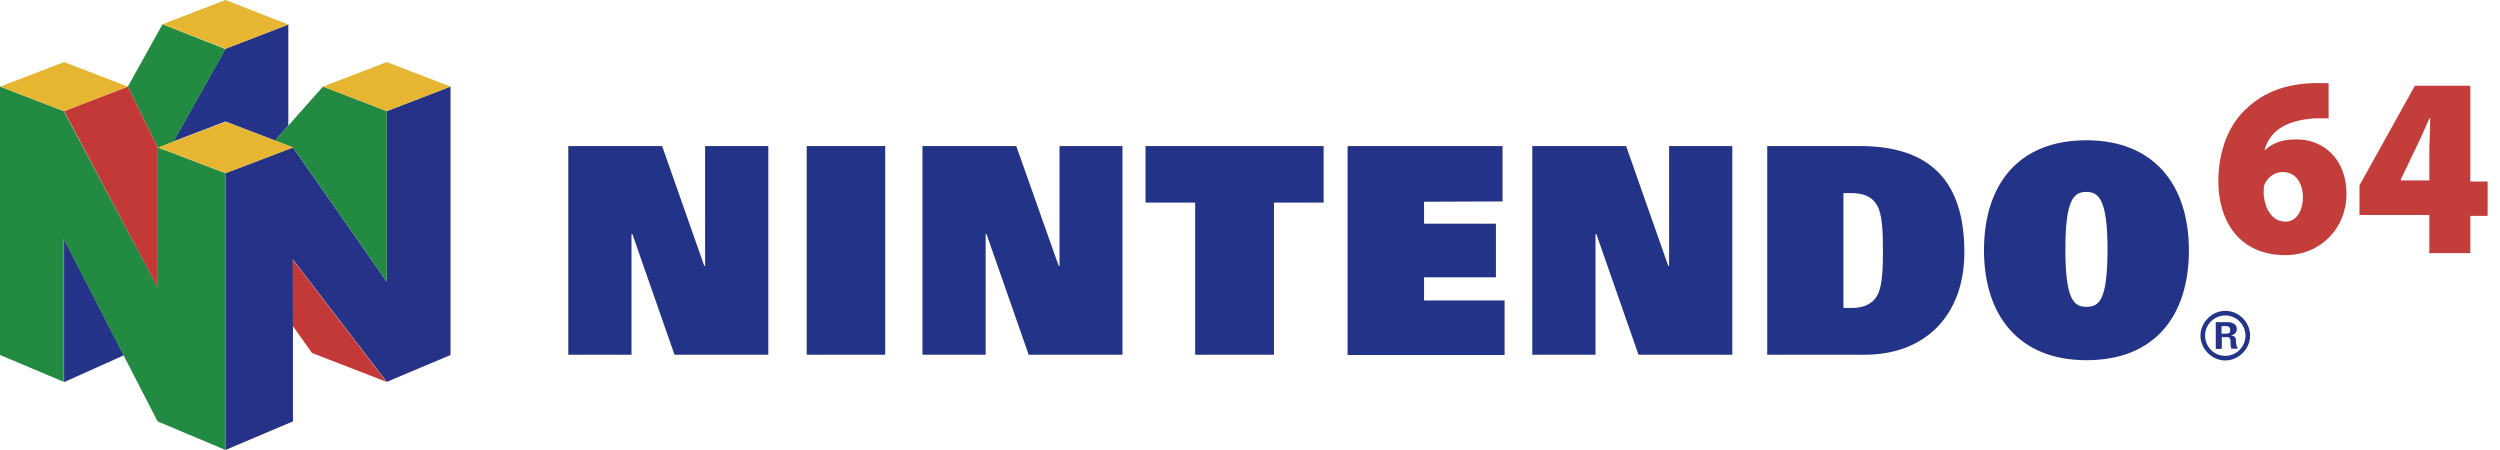 <?xml version="1.0" encoding="UTF-8" standalone="no"?>
<svg
   xmlns:dc="http://purl.org/dc/elements/1.1/"
   xmlns:cc="http://creativecommons.org/ns#"
   xmlns:rdf="http://www.w3.org/1999/02/22-rdf-syntax-ns#"
   xmlns:svg="http://www.w3.org/2000/svg"
   xmlns="http://www.w3.org/2000/svg"
   xmlns:sodipodi="http://sodipodi.sourceforge.net/DTD/sodipodi-0.dtd"
   xmlns:inkscape="http://www.inkscape.org/namespaces/inkscape"
   viewBox="0 0 417 75.054"
   version="1.1"
   id="svg22"
   sodipodi:docname="logo.svg"
   width="417"
   height="75.054"
   inkscape:version="0.92.4 5da689c313, 2019-01-14">
  <defs
     id="defs26" />
  <sodipodi:namedview
     pagecolor="#ffffff"
     bordercolor="#666666"
     borderopacity="1"
     objecttolerance="10"
     gridtolerance="10"
     guidetolerance="10"
     inkscape:pageopacity="0"
     inkscape:pageshadow="2"
     inkscape:window-width="640"
     inkscape:window-height="480"
     id="namedview24"
     showgrid="false"
     inkscape:zoom="0.65311118"
     inkscape:cx="207.46851"
     inkscape:cy="37.527499"
     inkscape:window-x="0"
     inkscape:window-y="0"
     inkscape:window-maximized="0"
     inkscape:current-layer="svg22">
    <inkscape:grid
       type="xygrid"
       id="grid835"
       originx="0"
       originy="0.001" />
  </sodipodi:namedview>
  <path
     d="m 45.879,23.445 2.215,-2.503 V 4.092 L 37.599,8.136 28.933,23.59 37.599,20.268 Z"
     id="path2"
     inkscape:connector-curvature="0"
     style="fill:#253488" />
  <path
     d="M 64.51,46.987 V 18.535 L 75.149,14.443 V 59.215 L 64.51,63.692 48.864,43.28 V 70.288 L 37.599,75.054 V 28.885 L 48.864,24.6 Z"
     id="path4"
     inkscape:connector-curvature="0"
     style="fill:#253287" />
  <path
     d="M 20.653,59.263 10.688,39.91 v 23.83 z"
     id="path6"
     inkscape:connector-curvature="0"
     style="fill:#253488" />
  <path
     d="m 21.327,14.443 5.007,10.206 2.6,-1.011 L 37.6,8.184 27.105,4.044 Z m 24.552,9.002 7.992,-9.003 10.639,4.092 V 46.986 L 48.864,24.601 Z"
     id="path8"
     inkscape:connector-curvature="0"
     style="fill:#238b41" />
  <path
     d="M 37.599,75.053 V 28.885 L 26.334,24.6 V 47.997 L 10.639,18.535 0,14.443 v 44.772 l 10.639,4.477 V 39.91 l 15.646,30.378 z"
     id="path10"
     inkscape:connector-curvature="0"
     style="fill:#238b41" />
  <path
     d="m 10.688,18.535 10.639,-4.092 5.007,10.206 v 23.397 z m 38.176,35.866 3.177,4.477 12.421,4.814 L 48.816,43.28 Z"
     id="path12"
     inkscape:connector-curvature="0"
     style="fill:#c33937" />
  <path
     d="m 26.382,24.601 11.265,-4.285 11.265,4.285 -11.265,4.285 z M 64.51,10.351 75.149,14.443 64.51,18.535 53.871,14.443 Z m -53.822,0 10.639,4.092 -10.639,4.092 -10.64,-4.092 z M 37.599,0 27.104,4.044 37.599,8.136 48.094,4.092 Z"
     id="path14"
     inkscape:connector-curvature="0"
     style="fill:#e6b531" />
  <path
     d="m 294.726,24.36 h 15.502 c 13.239,0 17.427,7.51 17.427,17.716 0,10.543 -6.547,17.09 -16.609,17.09 H 294.774 V 24.36 Z m 12.757,27.008 h 1.3 c 2.07,0 3.514,-0.626 4.333,-2.07 0.819,-1.444 0.963,-4.14 0.963,-7.51 0,-3.37 -0.144,-6.066 -0.963,-7.51 -0.818,-1.444 -2.215,-2.07 -4.333,-2.07 h -1.3 z m 40.536,-27.971 c 11.313,0 17.09,7.51 17.09,18.342 0,10.832 -5.584,18.342 -17.09,18.342 -11.313,0 -17.09,-7.51 -17.09,-18.342 0,-10.832 5.632,-18.342 17.09,-18.342 z m 0,27.778 c 2.07,0 3.514,-0.963 3.514,-9.58 0,-8.28 -1.444,-9.58 -3.514,-9.58 -2.07,0 -3.514,1.107 -3.514,9.58 0,8.473 1.444,9.58 3.514,9.58 z m 23.156,0.674 c -2.215,0 -4.14,1.926 -4.14,4.14 0,2.214 1.926,4.14 4.14,4.14 2.215,0 4.14,-1.926 4.14,-4.14 10e-4,-2.262 -1.877,-4.14 -4.14,-4.14 z m 0,7.51 c -1.926,0 -3.37,-1.589 -3.37,-3.37 0,-1.926 1.589,-3.37 3.37,-3.37 1.926,0 3.37,1.589 3.37,3.37 0,1.926 -1.588,3.37 -3.37,3.37 z"
     id="path16"
     inkscape:connector-curvature="0"
     style="fill:#233387" />
  <path
     d="m 370.55,58.204 h -0.963 v -4.477 h 1.926 c 0.818,0 1.589,0.337 1.589,1.107 0,0.626 -0.337,0.963 -0.963,1.107 0.818,0.144 0.818,0.481 0.818,1.107 0,0.337 0.144,0.818 0.337,1.107 h -1.107 c -0.144,-0.481 -0.144,-0.818 -0.144,-1.3 0,-0.337 -0.144,-0.626 -0.481,-0.626 h -0.963 v 1.733 z m 0,-2.552 h 0.818 c 0.481,0 0.626,-0.144 0.626,-0.626 0,-0.481 -0.337,-0.626 -0.626,-0.626 H 370.55 Z M 117.611,24.36 v 19.979 h -0.144 L 110.438,24.36 H 94.792 v 34.807 h 10.543 V 39.043 h 0.144 l 7.029,20.123 h 15.646 V 24.36 Z m 59.119,0 v 19.979 h -0.144 L 169.509,24.36 h -15.646 v 34.807 h 10.543 V 39.043 h 0.144 l 7.029,20.123 h 15.646 V 24.36 Z m 101.676,0 v 19.979 h -0.144 L 271.233,24.36 H 255.587 V 59.167 H 266.13 V 39.043 h 0.144 l 7.029,20.123 h 15.646 V 24.36 Z m -130.754,0 V 59.167 H 134.557 V 24.36 Z m 51.704,34.807 V 33.796 h -8.28 V 24.36 h 29.704 v 9.436 h -8.28 v 25.371 z m 38.177,-25.516 v 3.659 h 11.987 v 8.954 h -11.987 v 3.851 h 13.432 v 9.099 H 224.776 V 24.36 h 25.852 v 9.243 z"
     id="path18"
     inkscape:connector-curvature="0"
     style="fill:#233387" />
  <path
     d="m 388.603,19.738 h -2.407 c -5.584,0.337 -7.655,2.552 -8.473,5.247 h 0.144 c 1.444,-1.3 3.033,-1.733 5.247,-1.733 4.333,0 8.28,3.177 8.28,9.099 0,5.729 -4.333,10.206 -10.206,10.206 -7.847,0 -11.169,-5.921 -11.169,-12.276 0,-5.103 1.733,-9.58 4.814,-12.276 2.889,-2.696 6.547,-3.996 11.025,-4.14 h 2.552 v 5.873 z m -7.366,17.235 c 1.733,0 2.889,-1.733 2.889,-4.14 0,-1.926 -0.963,-4.14 -3.37,-4.14 -1.444,0 -2.552,0.963 -3.033,2.07 -0.144,0.337 -0.144,0.818 -0.144,1.589 0.144,2.214 1.251,4.621 3.658,4.621 z m 23.975,5.103 v -6.21 h -11.65 v -4.959 l 9.243,-16.609 h 9.243 v 15.983 h 2.889 v 5.729 h -2.889 v 6.21 h -7.029 z m 0,-11.939 v -4.814 c 0,-1.733 0.144,-3.659 0.144,-5.584 h -0.144 c -0.818,1.926 -1.589,3.659 -2.552,5.584 l -2.215,4.622 v 0.144 h 4.766 z"
     id="path20"
     inkscape:connector-curvature="0"
     style="fill:#c33d3a" />
</svg>
